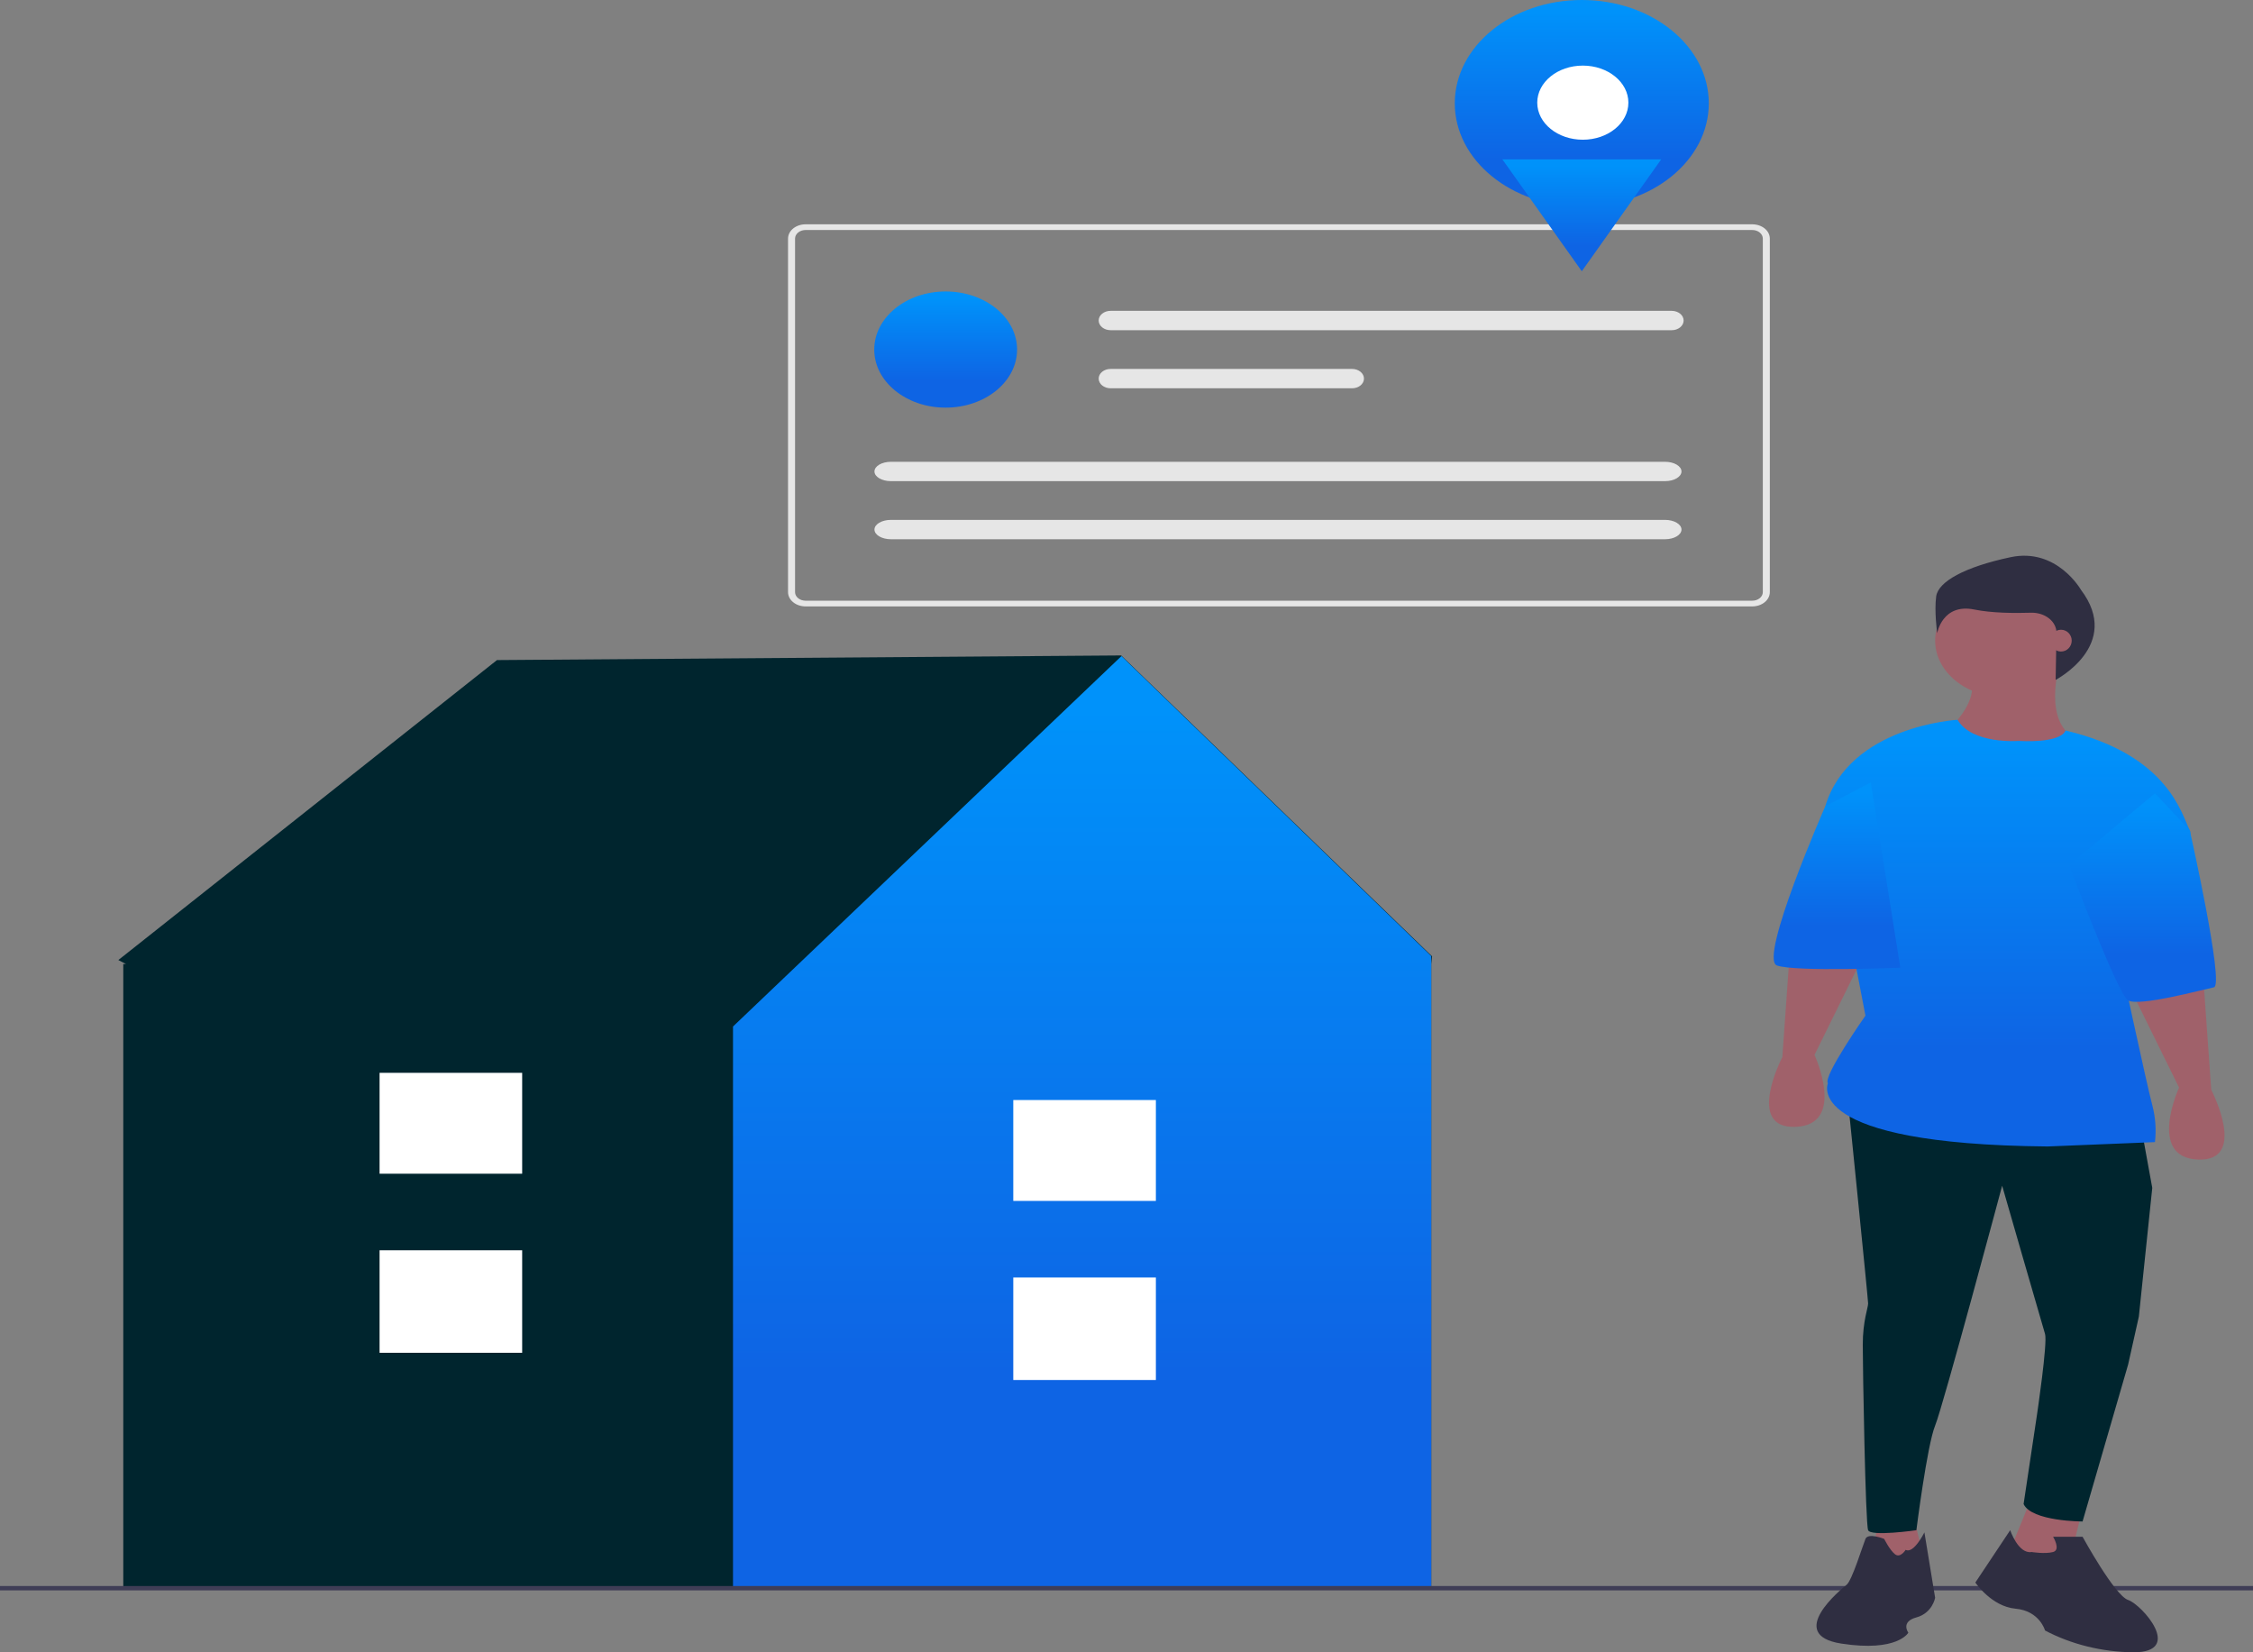 <svg width="435" height="319" viewBox="0 0 435 319" fill="none" xmlns="http://www.w3.org/2000/svg">
<rect x="0" y="0" width="435" height="319" fill="#808080" stroke="none"/>
<g clip-path="url(#clip0)">
<path d="M276.501 184.631L216.465 126.542L95.956 127.437L22.853 185.349L24.33 186.121H23.803V306.579H276.339V186.121L276.501 184.631Z" fill="#00252E"/>
<path d="M216.528 126.665L141.526 198.182V306.579H276.339V184.578L216.528 126.665Z" fill="url(#paint0_linear)"/>
<path d="M223.173 246.634H195.641V266.427H223.173V246.634Z" fill="white"/>
<path d="M223.173 212.375H195.641V231.854H223.173V212.375Z" fill="white"/>
<path d="M100.818 241.382H73.286V261.175H100.818V241.382Z" fill="white"/>
<path d="M100.818 207.124H73.286V226.602H100.818V207.124Z" fill="white"/>
<path d="M435 306.203H0V307.045H435V306.203Z" fill="#3F3D56"/>
<path d="M369.489 292.902L371.559 301.32L361.208 303.004L362.76 292.481L369.489 292.902Z" fill="#A0616A"/>
<path d="M402.094 291.218L399.507 301.741H387.085L392.261 289.113L402.094 291.218Z" fill="#A0616A"/>
<path d="M413.48 217.975L415.55 229.34L412.962 254.176L410.892 263.436L402.094 293.744C402.094 293.744 392.26 293.744 390.708 290.376L393.296 273.118C393.296 273.118 395.366 259.227 394.848 257.543C394.331 255.859 386.567 228.919 386.567 228.919C386.567 228.919 375.181 271.434 373.629 275.223C372.076 279.011 370.006 295.428 370.006 295.428C370.006 295.428 361.208 296.69 360.69 295.428C360.172 294.165 359.655 264.278 359.655 259.648C359.655 255.018 360.69 252.492 360.69 251.65C360.69 250.808 356.612 210.62 356.612 210.62L413.48 217.975Z" fill="#00252E"/>
<path d="M392.26 299.637C392.26 299.637 394.848 300.058 396.401 299.637C397.953 299.216 396.401 296.69 396.401 296.69H402.094C402.094 296.69 408.304 308.056 410.892 308.898C413.48 309.739 421.761 319 411.927 319C405.86 318.937 399.938 317.477 394.848 314.791C394.848 314.791 393.813 311.002 389.155 310.581C384.497 310.16 381.392 305.53 381.392 305.53L388.12 295.427C388.12 295.427 389.673 300.058 392.26 299.637Z" fill="#2F2E41"/>
<path d="M367.936 299.216C367.936 299.216 366.9 300.9 365.865 300.058C364.83 299.216 363.795 297.111 363.795 297.111C363.795 297.111 360.69 295.848 360.172 297.111C359.655 298.374 357.585 305.109 356.55 305.951C355.514 306.793 344.646 315.632 355.514 317.316C366.383 319 368.453 315.212 368.453 315.212C368.453 315.212 366.9 313.107 370.006 312.265C373.111 311.423 373.629 308.477 373.629 308.477L371.558 295.848C371.558 295.848 369.488 300.058 367.936 299.216Z" fill="#2F2E41"/>
<path d="M425.384 188.509L426.936 210.398C426.936 210.398 434.182 224.289 424.349 223.868C414.515 223.447 420.726 209.977 420.726 209.977L411.098 190.442L425.384 188.509Z" fill="#A0616A"/>
<path d="M345.681 182.195L344.128 204.084C344.128 204.084 336.883 217.975 346.716 217.554C356.55 217.133 350.339 203.663 350.339 203.663L359.967 184.127L345.681 182.195Z" fill="#A0616A"/>
<path d="M387.085 134.629C394.517 134.629 400.541 129.729 400.541 123.685C400.541 117.64 394.517 112.74 387.085 112.74C379.653 112.74 373.629 117.64 373.629 123.685C373.629 129.729 379.653 134.629 387.085 134.629Z" fill="#A0616A"/>
<path d="M397.695 128.104C397.695 128.104 394.072 139.891 401.318 142.837C408.563 145.784 378.545 149.993 376.475 142.837L377.51 139.47C377.51 139.47 381.651 135.26 380.616 131.472L397.695 128.104Z" fill="#A0616A"/>
<path d="M389.673 143.048C389.673 143.048 380.742 143.726 377.962 138.967C377.962 138.967 357.067 140.101 352.409 155.676L360.172 196.086C360.172 196.086 351.892 207.872 352.927 209.135C352.927 209.135 347.751 220.921 395.366 221.342L416.068 220.5C416.348 218.108 416.173 215.694 415.55 213.344C414.515 209.556 408.822 183.037 408.822 183.037C408.822 183.037 424.348 163.253 422.796 160.306C421.243 157.36 418.757 145.741 398.78 141.027C398.78 141.027 398.471 143.469 389.673 143.048Z" fill="url(#paint1_linear)"/>
<path d="M416.068 153.15L422.796 160.306C422.796 160.306 429.524 190.193 427.454 190.614C425.384 191.035 412.962 194.402 410.892 193.14C408.822 191.877 399.506 167.041 399.506 167.041L416.068 153.15Z" fill="url(#paint2_linear)"/>
<path d="M361.208 151.046L352.409 155.676C352.409 155.676 339.47 185.142 343.093 186.404C346.716 187.667 366.901 186.825 366.901 186.825L361.208 151.046Z" fill="url(#paint3_linear)"/>
<path d="M401.794 113.89C401.794 113.89 397.133 105.677 388.199 107.572C379.266 109.468 374.217 112.311 373.828 115.154C373.44 117.997 374.022 122.262 374.022 122.262C374.022 122.262 374.993 116.418 381.208 117.681C384.513 118.353 388.808 118.4 392.104 118.296C392.75 118.274 393.395 118.36 393.999 118.548C394.603 118.736 395.153 119.022 395.617 119.389C396.08 119.755 396.447 120.195 396.695 120.681C396.942 121.167 397.065 121.688 397.057 122.214L396.894 131.262C396.894 131.262 409.833 124.527 401.794 113.89Z" fill="#2F2E41"/>
<path d="M338.327 117.076H155.536C154.639 117.075 153.778 116.784 153.144 116.268C152.509 115.752 152.152 115.052 152.151 114.322V46.058C152.152 45.328 152.509 44.629 153.144 44.112C153.778 43.596 154.639 43.306 155.536 43.305H338.327C339.224 43.306 340.085 43.596 340.719 44.112C341.354 44.629 341.711 45.328 341.712 46.058V114.322C341.711 115.052 341.354 115.752 340.719 116.268C340.085 116.784 339.224 117.075 338.327 117.076V117.076ZM155.536 44.406C154.998 44.407 154.481 44.581 154.101 44.891C153.72 45.2 153.506 45.62 153.505 46.058V114.322C153.506 114.76 153.72 115.18 154.101 115.49C154.481 115.8 154.998 115.974 155.536 115.974H338.327C338.865 115.974 339.382 115.8 339.762 115.49C340.143 115.18 340.357 114.76 340.358 114.322V46.058C340.357 45.62 340.143 45.2 339.762 44.891C339.382 44.581 338.865 44.407 338.327 44.406H155.536Z" fill="#E6E6E6"/>
<path d="M182.584 78.702C190.199 78.702 196.373 73.681 196.373 67.487C196.373 61.294 190.199 56.273 182.584 56.273C174.969 56.273 168.795 61.294 168.795 67.487C168.795 73.681 174.969 78.702 182.584 78.702Z" fill="url(#paint4_linear)"/>
<path d="M214.429 60.011C214.127 60.011 213.828 60.059 213.549 60.153C213.27 60.246 213.016 60.384 212.802 60.557C212.588 60.731 212.419 60.937 212.303 61.164C212.187 61.391 212.128 61.634 212.128 61.88C212.128 62.126 212.187 62.369 212.303 62.596C212.419 62.823 212.588 63.029 212.802 63.203C213.016 63.376 213.27 63.514 213.549 63.608C213.828 63.702 214.127 63.75 214.429 63.749H322.769C323.379 63.749 323.963 63.552 324.394 63.202C324.825 62.851 325.068 62.376 325.068 61.88C325.068 61.384 324.825 60.909 324.394 60.558C323.963 60.208 323.379 60.011 322.769 60.011H214.429Z" fill="#E6E6E6"/>
<path d="M214.429 71.226C214.127 71.225 213.828 71.273 213.549 71.367C213.27 71.461 213.016 71.599 212.802 71.772C212.588 71.946 212.419 72.152 212.303 72.379C212.187 72.606 212.128 72.849 212.128 73.095C212.128 73.341 212.187 73.584 212.303 73.811C212.419 74.038 212.588 74.244 212.802 74.418C213.016 74.591 213.27 74.729 213.549 74.823C213.828 74.916 214.127 74.965 214.429 74.964H261.048C261.351 74.965 261.65 74.916 261.929 74.823C262.208 74.729 262.462 74.591 262.676 74.418C262.889 74.244 263.059 74.038 263.175 73.811C263.29 73.584 263.35 73.341 263.35 73.095C263.35 72.849 263.29 72.606 263.175 72.379C263.059 72.152 262.889 71.946 262.676 71.772C262.462 71.599 262.208 71.461 261.929 71.367C261.65 71.273 261.351 71.225 261.048 71.226H214.429Z" fill="#E6E6E6"/>
<path d="M172.008 89.155C170.26 89.155 168.837 89.993 168.837 91.024C168.837 92.054 170.26 92.893 172.008 92.893H321.484C323.232 92.893 324.654 92.054 324.654 91.024C324.654 89.993 323.232 89.155 321.484 89.155H172.008Z" fill="#E6E6E6"/>
<path d="M172.008 100.37C170.26 100.37 168.837 101.208 168.837 102.239C168.837 103.269 170.26 104.108 172.008 104.108H321.484C323.232 104.108 324.654 103.269 324.654 102.239C324.654 101.208 323.232 100.37 321.484 100.37H172.008Z" fill="#E6E6E6"/>
<path d="M305.406 39.89C318.949 39.89 329.928 30.96 329.928 19.945C329.928 8.93 318.949 0 305.406 0C291.862 0 280.883 8.93 280.883 19.945C280.883 30.96 291.862 39.89 305.406 39.89Z" fill="url(#paint5_linear)"/>
<path d="M305.406 52.368L297.738 41.566L290.07 30.765H305.406H320.741L313.073 41.566L305.406 52.368Z" fill="url(#paint6_linear)"/>
<path d="M305.603 26.976C310.462 26.976 314.402 23.773 314.402 19.82C314.402 15.868 310.462 12.665 305.603 12.665C300.744 12.665 296.805 15.868 296.805 19.82C296.805 23.773 300.744 26.976 305.603 26.976Z" fill="white"/>
<path d="M397.929 125.789C399.072 125.789 399.999 124.847 399.999 123.685C399.999 122.522 399.072 121.58 397.929 121.58C396.786 121.58 395.859 122.522 395.859 123.685C395.859 124.847 396.786 125.789 397.929 125.789Z" fill="#A0616A"/>
</g>
<defs>
<linearGradient id="paint0_linear" x1="208.932" y1="126.665" x2="208.932" y2="306.579" gradientUnits="userSpaceOnUse">
<stop offset="0.057" stop-color="#0092FA"/>
<stop offset="0.771" stop-color="#0E64E4"/>
</linearGradient>
<linearGradient id="paint1_linear" x1="387.657" y1="138.967" x2="387.657" y2="221.342" gradientUnits="userSpaceOnUse">
<stop offset="0.057" stop-color="#0092FA"/>
<stop offset="0.771" stop-color="#0E64E4"/>
</linearGradient>
<linearGradient id="paint2_linear" x1="413.678" y1="153.15" x2="413.678" y2="193.421" gradientUnits="userSpaceOnUse">
<stop offset="0.057" stop-color="#0092FA"/>
<stop offset="0.771" stop-color="#0E64E4"/>
</linearGradient>
<linearGradient id="paint3_linear" x1="354.677" y1="151.046" x2="354.677" y2="187.1" gradientUnits="userSpaceOnUse">
<stop offset="0.057" stop-color="#0092FA"/>
<stop offset="0.771" stop-color="#0E64E4"/>
</linearGradient>
<linearGradient id="paint4_linear" x1="182.584" y1="56.273" x2="182.584" y2="78.702" gradientUnits="userSpaceOnUse">
<stop offset="0.057" stop-color="#0092FA"/>
<stop offset="0.771" stop-color="#0E64E4"/>
</linearGradient>
<linearGradient id="paint5_linear" x1="305.406" y1="0" x2="305.406" y2="39.89" gradientUnits="userSpaceOnUse">
<stop offset="0.057" stop-color="#0092FA"/>
<stop offset="0.771" stop-color="#0E64E4"/>
</linearGradient>
<linearGradient id="paint6_linear" x1="305.405" y1="30.765" x2="305.405" y2="52.368" gradientUnits="userSpaceOnUse">
<stop offset="0.057" stop-color="#0092FA"/>
<stop offset="0.771" stop-color="#0E64E4"/>
</linearGradient>
<clipPath id="clip0">
<rect width="435" height="319" fill="white"/>
</clipPath>
</defs>
</svg>
